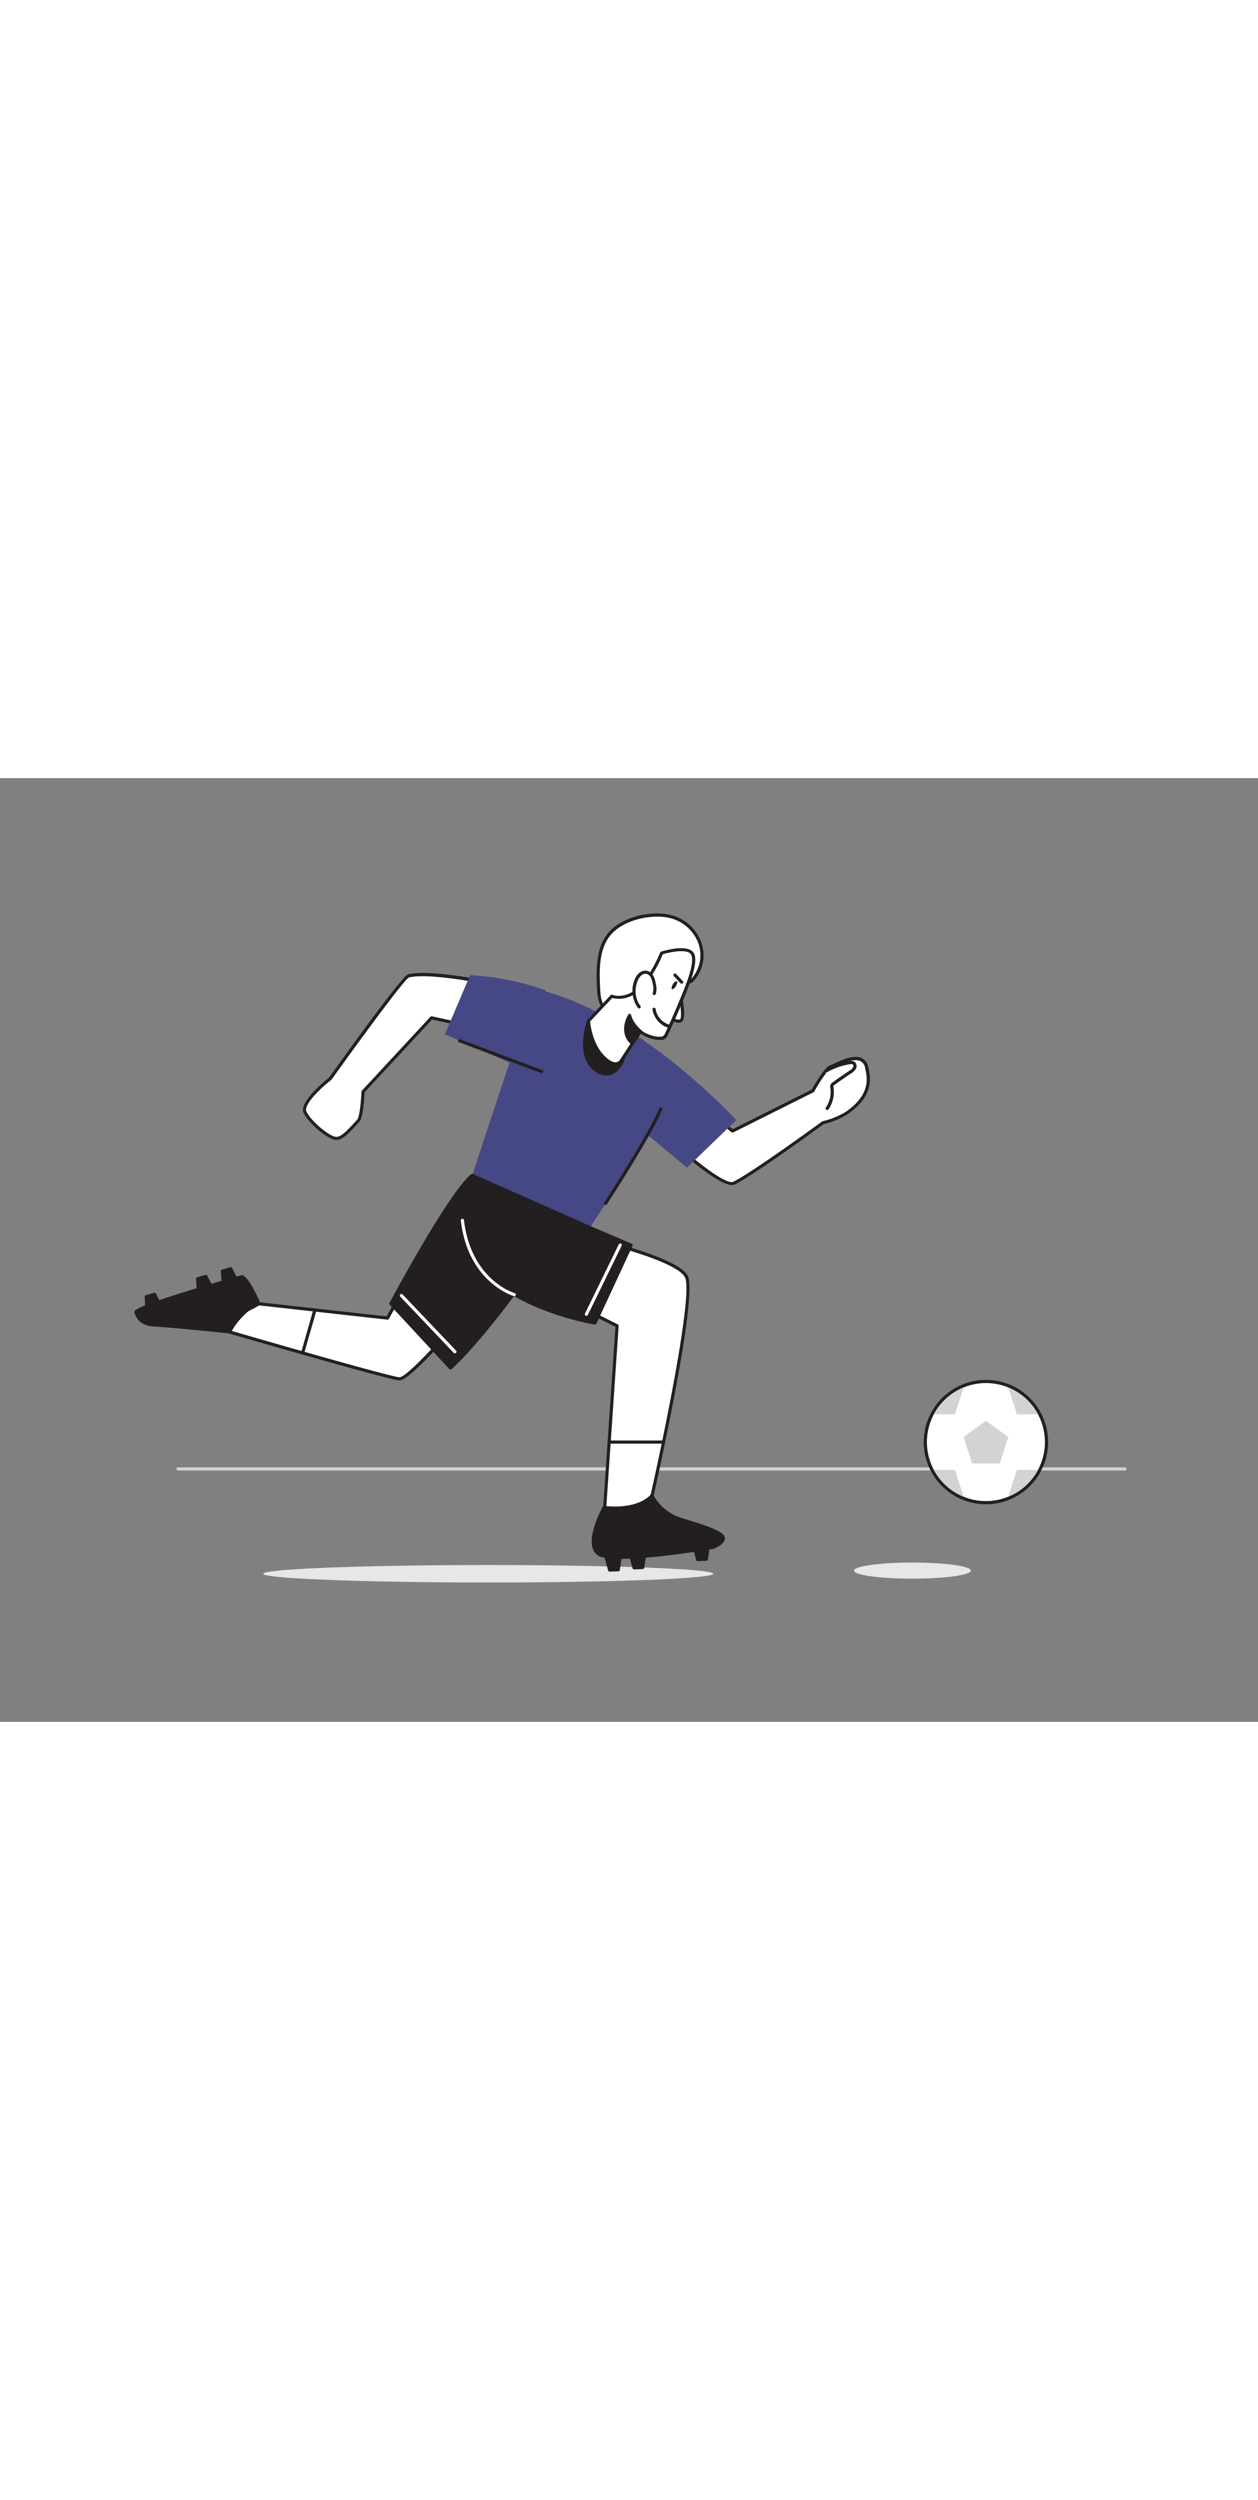 <svg xmlns="http://www.w3.org/2000/svg" viewBox="0 0 400 300" data-imageid="soccer-flatline" imageName="Soccer" class="illustrations_image" style="width: 151px;"><rect x="0" y="0" width="400" height="300" fill="#808080" stroke="none"/><g id="_202_soccer_flatline" data-name="#202_soccer_flatline"><path d="M357.68,220.1H56.59a.5.5,0,0,1,0-1H357.68a.5.5,0,0,1,0,1Z" fill="#d1d3d4"/><ellipse cx="155.27" cy="252.93" rx="71.56" ry="2.78" fill="#e6e7e8"/><ellipse cx="290.12" cy="251.93" rx="18.6" ry="2.56" fill="#e6e7e8"/><path d="M149.63,168.29S130.41,191.19,127,191s-54-14.92-54-14.92,4.56-7.85,2.94-6.15,6.43-2.82,6.43-2.82l40.91,4.55L135.27,150Z" fill="#fff"/><path d="M127,191.47h-.07c-3.44-.22-52.08-14.33-54.15-14.93a.55.55,0,0,1-.33-.3.52.52,0,0,1,0-.44c1.1-1.88,2.25-4,2.84-5.17l-.06-.06c-.32-.42.1-.86.24-1s.57-.6,1-.29a.58.58,0,0,1,.17.18c1.24-.55,3.42-1.7,5.39-2.8a.51.51,0,0,1,.3-.06l40.58,4.51,11.89-21.34a.5.5,0,0,1,.4-.25.51.51,0,0,1,.43.19L150,168a.51.51,0,0,1,0,.63C146.8,172.44,130.64,191.47,127,191.47ZM73.68,175.74c17.65,5.13,50.69,14.55,53.33,14.73h0c2.38,0,14.58-13.45,21.94-22.19L135.34,150.9l-11.69,21a.49.49,0,0,1-.49.25l-40.75-4.53a46.81,46.81,0,0,1-6,3A56.33,56.33,0,0,1,73.68,175.74Z" fill="#231f20"/><path d="M170.4,154.26s-15.51,22.59-27.12,33.29l-19-20.49s18.79-35.11,25.92-40.77C161.5,122.57,170.4,154.26,170.4,154.26Z" fill="#231f20"/><path d="M143.28,188.05a.54.54,0,0,1-.37-.16l-19-20.49a.48.48,0,0,1-.07-.57c.76-1.44,18.92-35.27,26-40.93a.53.53,0,0,1,.15-.08,6.67,6.67,0,0,1,5.38.57c8.9,4.73,15.18,26.8,15.44,27.73a.48.48,0,0,1-.07.42c-.15.22-15.67,22.76-27.19,33.38A.55.55,0,0,1,143.28,188.05ZM124.91,167l18.4,19.86c10.82-10.15,25-30.48,26.55-32.68-.69-2.37-6.83-22.61-14.89-26.9a5.59,5.59,0,0,0-4.51-.53C143.8,132.15,126.79,163.5,124.91,167Z" fill="#231f20"/><path d="M82.13,166.6s-3.91-8.45-5.25-8.1-34,9.57-33.62,11.31,1.85,3.9,6,4,21.68,1.94,23.72,2.2A25.15,25.15,0,0,1,82.13,166.6Z" fill="#231f20"/><path d="M72.93,176.54h-.07c-2.09-.27-19.6-2-23.66-2.19-4.69-.17-6-2.84-6.42-4.42-.17-.69-.38-1.55,16.48-6.77,8.34-2.58,16.84-5,17.5-5.14,1.44-.36,4,4.34,5.82,8.37a.51.51,0,0,1-.22.65,24.87,24.87,0,0,0-9,9.24A.48.48,0,0,1,72.93,176.54Zm-29.14-6.7c.43,1.57,1.74,3.38,5.44,3.51,3.92.14,20.23,1.79,23.42,2.16a25.76,25.76,0,0,1,8.83-9.12c-1.67-3.53-3.82-7.25-4.53-7.4C72.87,160.06,45.71,167.94,43.79,169.84Z" fill="#231f20"/><path d="M96.22,183.23l-.13,0a.5.5,0,0,1-.35-.62l3.89-13.67a.5.5,0,0,1,1,.27L96.7,182.87A.49.49,0,0,1,96.22,183.23Z" fill="#231f20"/><polygon points="67.22 161.79 65.46 158.36 62.83 159.14 63.11 163.47 67.22 161.79" fill="#231f20"/><path d="M63.11,164a.48.48,0,0,1-.26-.07.49.49,0,0,1-.23-.39l-.29-4.33a.5.5,0,0,1,.36-.51l2.63-.78a.5.5,0,0,1,.58.25l1.77,3.43a.51.51,0,0,1,0,.4.5.5,0,0,1-.28.29l-4.11,1.68A.58.58,0,0,1,63.11,164Zm.24-4.45.21,3.23,3-1.21L65.21,159Z" fill="#231f20"/><polygon points="75.14 159.39 73.38 155.96 70.75 156.75 71.03 161.07 75.14 159.39" fill="#231f20"/><path d="M71,161.57a.5.5,0,0,1-.26-.08.48.48,0,0,1-.23-.39l-.29-4.32a.5.5,0,0,1,.35-.51l2.64-.79a.51.51,0,0,1,.58.25l1.76,3.44a.47.47,0,0,1,0,.4.48.48,0,0,1-.28.28l-4.11,1.68A.41.41,0,0,1,71,161.57Zm.24-4.46.21,3.24,3-1.21-1.32-2.58Z" fill="#231f20"/><polygon points="50.85 167.53 49.08 164.1 46.45 164.89 46.74 169.21 50.85 167.53" fill="#231f20"/><path d="M46.74,169.71a.5.5,0,0,1-.5-.47L46,164.92a.52.52,0,0,1,.36-.51l2.63-.79a.51.51,0,0,1,.59.25l1.76,3.44a.51.51,0,0,1,0,.4A.48.48,0,0,1,51,168l-4.11,1.68A.39.39,0,0,1,46.74,169.71Zm.23-4.46.22,3.24,3-1.21-1.32-2.58Z" fill="#231f20"/><path d="M154.2,64.83s-17.87-3.61-24.32-2C128,63.32,105,95.47,105,95.47s-9.67,7.49-8,10.74,7.25,7.94,9.68,8.28c1.71.23,3.54-1.48,7.25-5.63,1.19-1.33,1.5-9.19,1.5-9.19l21.78-23.5,12.46,2.71" fill="#fff"/><path d="M107,115a2.56,2.56,0,0,1-.39,0c-2.66-.37-8.4-5.24-10.06-8.55s6.87-10.32,8.13-11.31c5.46-7.64,23.18-32.28,25.08-32.76,6.48-1.64,23.81,1.83,24.54,2a.5.5,0,0,1-.2,1c-.18,0-17.84-3.57-24.1-2-1.52.73-15.87,20.28-24.55,32.43a.52.52,0,0,1-.1.11c-3.61,2.8-8.95,8-7.9,10.11,1.59,3.19,7.14,7.71,9.3,8,1.47.2,3.28-1.52,6.81-5.46.78-.87,1.25-5.91,1.37-8.88a.48.48,0,0,1,.13-.32l21.79-23.5a.49.49,0,0,1,.47-.15l12.46,2.71a.49.49,0,0,1,.38.59.51.51,0,0,1-.59.39l-12.18-2.66L115.92,99.87c-.07,1.69-.42,8-1.62,9.32C110.83,113.08,108.89,115,107,115Z" fill="#231f20"/><path d="M218.55,100.66l14.37,11.53,25.56-12.77s3.84-7,5.69-7.64,10.16-5.67,11.41.29c.51,2.48,2.29,8.41-6.33,14.36a24.9,24.9,0,0,1-7.56,3.12s-22.08,16.14-28.26,19.2c-4.21,2.07-25-17.91-25-17.91Z" fill="#fff"/><path d="M232.77,129.37c-5.61,0-22.65-16.22-24.68-18.17a.51.51,0,0,1-.15-.35.48.48,0,0,1,.15-.36l10.11-10.18a.5.5,0,0,1,.67,0L233,111.6,258.11,99c.66-1.18,4-7.06,5.89-7.73.26-.09.67-.28,1.17-.51,2.38-1.11,6.37-3,8.92-1.69a3.89,3.89,0,0,1,2,2.85l.07.37c.62,2.8,1.89,8.64-6.6,14.51A25.36,25.36,0,0,1,261.9,110c-1.7,1.24-22.23,16.2-28.25,19.17A1.87,1.87,0,0,1,232.77,129.37Zm-23.62-18.54c8,7.63,21.27,18.85,24.06,17.47,6.07-3,28-19,28.18-19.15a.66.66,0,0,1,.19-.09,24.89,24.89,0,0,0,7.39-3c7.94-5.49,6.76-10.89,6.2-13.48l-.08-.37A2.86,2.86,0,0,0,273.64,90c-2.12-1.06-6,.73-8.05,1.69-.53.25-1,.45-1.26.56-1.21.43-4,4.77-5.42,7.4a.41.41,0,0,1-.21.2l-25.56,12.78a.53.53,0,0,1-.54-.06l-14-11.25Z" fill="#231f20"/><path d="M169.86,66.92c32.41,7,64.25,41.79,64.25,41.79l-15.68,15.13-12.61-10.51c-3,6.17-18.21,29.54-18.21,29.54s-21.29-2.58-37.39-16.58C149,129.39,167.53,73.82,169.86,66.92Z" fill="#454885" class="target-color"/><path d="M187.12,77.22s-4.1,11.44,2.71,15.84c5.48,3.54,8.25-3.54,8.25-3.54Z" fill="#231f20"/><path d="M192.79,94.56a6,6,0,0,1-3.23-1.08c-7.06-4.56-3.09-15.94-2.91-16.42a.51.51,0,0,1,.37-.33.52.52,0,0,1,.47.16l11,12.3a.5.5,0,0,1,.09.51c-.06.15-1.48,3.7-4.36,4.64A4.81,4.81,0,0,1,192.79,94.56Zm-5.46-16.34c-.75,2.64-2.6,11,2.78,14.42a4.32,4.32,0,0,0,3.77.74c2-.64,3.24-3,3.62-3.77Z" fill="#231f20"/><path d="M180.73,144.66s34.05,7.26,37.49,13.8-11.51,72.44-11.51,72.44L192.07,235l4.14-60.82-19.08-9.56" fill="#fff"/><path d="M192.07,235.46a.47.47,0,0,1-.32-.12.51.51,0,0,1-.18-.42l4.12-60.49L176.91,165a.5.5,0,0,1,.45-.9l19.08,9.56a.49.49,0,0,1,.27.48l-4.1,60.12,13.68-3.8c5.17-22.81,14.14-66.77,11.49-71.8-3.29-6.26-36.81-13.47-37.15-13.55a.5.5,0,1,1,.21-1c1.4.3,34.32,7.38,37.83,14.06S207.81,228.31,207.2,231a.5.5,0,0,1-.35.37l-14.65,4.06Zm14.64-4.56h0Z" fill="#231f20"/><path d="M187.61,142.87l13.06,5.59-11.5,24.77s-31.48-5.15-39.67-23.1c-5.36-11.77.72-23.84.72-23.84Z" fill="#231f20"/><path d="M189.17,173.73h-.08a91.63,91.63,0,0,1-16.86-4.85c-8.2-3.25-18.88-9.11-23.18-18.54-5.4-11.84.66-24.14.72-24.26a.49.49,0,0,1,.65-.23l37.39,16.58L200.86,148a.53.53,0,0,1,.27.28.48.48,0,0,1,0,.39l-11.5,24.77A.49.49,0,0,1,189.17,173.73ZM150.46,127c-1,2.23-5.15,12.79-.5,23,7.51,16.46,35.37,22.1,38.92,22.75L200,148.72l-12.58-5.39h0Z" fill="#231f20"/><path d="M193.7,211.57a.5.5,0,0,1-.5-.5.5.5,0,0,1,.5-.5l17.29,0h0a.5.5,0,0,1,.5.5.51.51,0,0,1-.5.5l-17.29,0Z" fill="#231f20"/><path d="M163.52,164.65l-.14,0c-.14,0-14.53-4.28-16.85-24a.5.5,0,0,1,1-.11c2.23,19.07,16,23.15,16.12,23.19a.51.51,0,0,1,.35.62A.5.5,0,0,1,163.52,164.65Z" fill="#fff"/><path d="M262.59,93.15A22.51,22.51,0,0,1,270,90.5a1.83,1.83,0,0,1,1.49.22,1.29,1.29,0,0,1,.13,1.58,3.84,3.84,0,0,1-1.26,1.14q-2.67,1.77-5.28,3.65a1.4,1.4,0,0,0-.61.71,1.46,1.46,0,0,0,0,.55,9.22,9.22,0,0,1-1.46,6.66" fill="#fff"/><path d="M263,105.51a.51.51,0,0,1-.28-.09.5.5,0,0,1-.13-.69A8.7,8.7,0,0,0,264,98.44a1.93,1.93,0,0,1,0-.76,1.77,1.77,0,0,1,.79-1c1.73-1.25,3.52-2.48,5.3-3.67a3.43,3.43,0,0,0,1.11-1,.81.81,0,0,0,0-.94c-.23-.21-.68-.17-1.09-.11a22.08,22.08,0,0,0-7.25,2.6.51.51,0,0,1-.48-.89,23.33,23.33,0,0,1,7.58-2.7,2.26,2.26,0,0,1,1.9.35,1.79,1.79,0,0,1,.23,2.2,4.14,4.14,0,0,1-1.41,1.3c-1.78,1.19-3.55,2.41-5.27,3.65-.14.1-.38.27-.41.41a1.47,1.47,0,0,0,0,.33,9.73,9.73,0,0,1-1.54,7.05A.5.5,0,0,1,263,105.51Z" fill="#231f20"/><path d="M192.09,231.84s10.13,1.6,15.2-3.74a15.6,15.6,0,0,0,9.55,7.66c7.09,2.14,13.2,4.14,13.16,5.88s-3.26,2.9-3.26,2.9-31.38,5.35-36.29,2.18S192.09,231.84,192.09,231.84Z" fill="#231f20"/><path d="M197.36,248.21c-3.34,0-6-.3-7.18-1.07-5.23-3.39,1.2-15,1.48-15.55a.5.5,0,0,1,.51-.24c.1,0,9.93,1.49,14.76-3.59a.51.51,0,0,1,.45-.15.52.52,0,0,1,.37.29,15.24,15.24,0,0,0,9.24,7.38c9.19,2.77,13.56,4.43,13.5,6.38s-3.22,3.22-3.58,3.35C225.86,245.19,208,248.21,197.36,248.21Zm-5-15.83c-1,1.81-5.7,11.31-1.65,13.92,3.76,2.42,25.15-.41,35.94-2.25.66-.25,2.81-1.28,2.84-2.42,0-1.53-8.63-4.14-12.8-5.39a16.34,16.34,0,0,1-9.54-7.31C202.36,233.35,194.19,232.61,192.37,232.38Z" fill="#231f20"/><path d="M192.59,73.64c-1.88-1.7-2.17-4.5-2.27-6.86-.26-5.76-.45-12.62,3.52-17.3,4.14-4.87,13.23-7,19.28-5.47,8.49,2.13,13.11,11.69,7.88,19.17-1,1.46-1.61,2-3.29,1.53s-3.19-1.08-4.91-.22a9.48,9.48,0,0,0-3.49,3.67,18.22,18.22,0,0,1-3,4.07c-2.53,2.32-6.51,2.4-9.76,2.6A5.17,5.17,0,0,1,192.59,73.64Z" fill="#fff"/><path d="M196.07,75.35A5.51,5.51,0,0,1,192.25,74h0c-1.94-1.75-2.31-4.5-2.43-7.21-.24-5.36-.56-12.7,3.64-17.64,4.44-5.22,13.81-7.13,19.78-5.64a13.88,13.88,0,0,1,9.68,8.5,12.24,12.24,0,0,1-1.51,11.45c-1,1.45-1.77,2.28-3.83,1.72L217,65c-1.4-.41-2.6-.75-3.95-.09a9.1,9.1,0,0,0-3.28,3.49l-.26.42a16.49,16.49,0,0,1-2.81,3.75c-2.5,2.29-6.17,2.51-9.4,2.7l-.67,0Zm-3.15-2.08a4.7,4.7,0,0,0,3.62,1.06l.67,0c3.07-.18,6.55-.38,8.78-2.43a16,16,0,0,0,2.64-3.54l.26-.42A9.77,9.77,0,0,1,212.58,64c1.69-.84,3.2-.41,4.67,0l.59.16c1.38.38,1.78.07,2.75-1.32A11.26,11.26,0,0,0,222,52.37a12.87,12.87,0,0,0-9-7.88c-5.56-1.39-14.64.45-18.78,5.32-3.95,4.64-3.63,11.75-3.4,17,.11,2.49.44,5,2.1,6.51Z" fill="#231f20"/><path d="M216.28,69s1.48,7.22.22,8.09-3.53-1-3.53-1" fill="#fff"/><path d="M215.69,77.79a5.72,5.72,0,0,1-3-1.31.49.49,0,0,1-.08-.7.5.5,0,0,1,.7-.08c.52.42,2.16,1.47,2.94.94.52-.36.32-3.9-.43-7.58a.51.51,0,0,1,.39-.59.5.5,0,0,1,.59.39c.46,2.27,1.4,7.65,0,8.6A1.94,1.94,0,0,1,215.69,77.79Z" fill="#231f20"/><path d="M220.16,55.94c1.61,2.92-2.4,12-3.51,14.63q-2.33,5.67-4.91,11.22c-1.1,2.35-7.34-.1-8.15-1.26L197.44,90s-1.77,2.72-5.86-1.62-4.46-11.19-4.46-11.19l7.4-7.86s4.1,1.68,8.5-2.24,7.32-11.47,7.32-11.47S218.58,53.08,220.16,55.94Z" fill="#fff"/><path d="M195.7,91.37c-1.34,0-2.85-.88-4.48-2.62-4.16-4.42-4.59-11.21-4.6-11.5a.51.51,0,0,1,.13-.37L194.16,69a.51.51,0,0,1,.55-.12c.16.07,3.88,1.51,8-2.14,4.26-3.79,7.16-11.21,7.19-11.29a.49.49,0,0,1,.32-.29c.88-.28,8.69-2.6,10.41.52h0c1.41,2.57-.82,8.69-3.18,14.35l-.3.72c-1.55,3.77-3.21,7.55-4.93,11.24a2.33,2.33,0,0,1-2.12,1.25,11.25,11.25,0,0,1-6.38-2l-5.83,9a2.61,2.61,0,0,1-1.9,1.06Zm-8.07-14c.11,1.16.8,6.92,4.32,10.66,1.88,2,3.16,2.35,3.9,2.3a1.61,1.61,0,0,0,1.17-.62l6.16-9.49a.49.49,0,0,1,.41-.23.52.52,0,0,1,.41.21c.45.64,3.8,2.2,6,2a1.44,1.44,0,0,0,1.3-.68c1.72-3.68,3.37-7.45,4.91-11.2l.3-.73c1.26-3,4.6-11,3.23-13.47-1.08-2-6.78-.78-9-.13-.53,1.33-3.3,7.83-7.36,11.45-3.9,3.47-7.57,2.76-8.68,2.43Z" fill="#231f20"/><path d="M212.78,78.93A6.73,6.73,0,0,1,208,73.46" fill="#fff"/><path d="M212.78,79.43l-.12,0a7.33,7.33,0,0,1-5.19-5.88.5.5,0,0,1,1-.14,6.19,6.19,0,0,0,4.44,5,.51.51,0,0,1,.37.61A.5.5,0,0,1,212.78,79.43Z" fill="#231f20"/><path d="M208,68.47a5.48,5.48,0,0,0,0-3,7.74,7.74,0,0,0-.68-2.27,2.67,2.67,0,0,0-1.79-1.44,2.45,2.45,0,0,0-2,.58A4.78,4.78,0,0,0,202.36,64a8.77,8.77,0,0,0,.85,8.72l-.11-.31" fill="#fff"/><path d="M203.21,73.21a.51.51,0,0,1-.4-.2,9.32,9.32,0,0,1-.9-9.23,5,5,0,0,1,1.37-1.86,3,3,0,0,1,2.36-.69,3.13,3.13,0,0,1,2.14,1.71,7.93,7.93,0,0,1,.73,2.41,6,6,0,0,1,0,3.3.51.51,0,0,1-.65.29.5.5,0,0,1-.29-.65,5,5,0,0,0,0-2.75,7.29,7.29,0,0,0-.63-2.13,2.16,2.16,0,0,0-1.44-1.19,2,2,0,0,0-1.55.47,4.08,4.08,0,0,0-1.09,1.52A8.3,8.3,0,0,0,203.3,72a.46.46,0,0,1,.26.27l.12.31a.5.5,0,0,1-.23.62A.48.48,0,0,1,203.21,73.21Z" fill="#231f20"/><path d="M203.59,80.53s-2.82-2.3-3.43-5.11c0,0-3.32,5.29,1,9Z" fill="#231f20"/><path d="M201.11,84.87a.5.5,0,0,1-.33-.12c-4.54-3.89-1.08-9.54-1-9.6a.49.49,0,0,1,.51-.22.48.48,0,0,1,.4.38c.57,2.61,3.23,4.81,3.26,4.83a.5.5,0,0,1,.1.66l-2.48,3.84a.51.51,0,0,1-.35.22Zm-1.05-8.14c-.64,1.55-1.38,4.5.95,6.87l1.93-3A12.08,12.08,0,0,1,200.06,76.73Z" fill="#231f20"/><ellipse cx="215.18" cy="65.47" rx="1.46" ry="0.57" transform="matrix(0.52, -0.85, 0.85, 0.52, 46.89, 214.7)" fill="#231f20"/><line x1="216.75" y1="64.86" x2="214.59" y2="62.58" fill="#fff"/><path d="M216.75,65.36a.5.5,0,0,1-.37-.16l-2.15-2.28a.5.5,0,0,1,.73-.68l2.15,2.28a.49.49,0,0,1,0,.7A.51.51,0,0,1,216.75,65.36Z" fill="#231f20"/><polygon points="197.15 247.83 196.59 251.65 193.85 251.76 192.71 247.58 197.15 247.83" fill="#231f20"/><path d="M193.85,252.26a.49.49,0,0,1-.48-.37l-1.14-4.18a.52.52,0,0,1,.1-.45.51.51,0,0,1,.41-.18l4.43.25a.52.52,0,0,1,.36.19.47.47,0,0,1,.11.38l-.55,3.82a.51.51,0,0,1-.48.43l-2.74.11Zm-.47-4.15.84,3.14,1.94-.08.42-2.87Z" fill="#231f20"/><polygon points="204.89 247.1 204.34 250.92 201.59 251.03 200.46 246.85 204.89 247.1" fill="#231f20"/><path d="M201.59,251.53a.5.5,0,0,1-.48-.37L200,247a.5.5,0,0,1,.09-.44.51.51,0,0,1,.42-.19l4.43.26a.47.47,0,0,1,.36.18.49.49,0,0,1,.11.38l-.56,3.82a.49.49,0,0,1-.47.43l-2.75.11Zm-.47-4.14.85,3.13,1.94-.08.41-2.87Z" fill="#231f20"/><polygon points="225.15 244.5 224.6 248.31 221.85 248.43 220.72 244.24 225.15 244.5" fill="#231f20"/><path d="M221.85,248.92a.5.5,0,0,1-.48-.36l-1.13-4.19a.5.5,0,0,1,.09-.44.53.53,0,0,1,.42-.18l4.43.25a.5.5,0,0,1,.36.18.54.54,0,0,1,.1.39l-.55,3.81a.49.49,0,0,1-.47.43l-2.75.11Zm-.47-4.14.85,3.13,1.93-.08.42-2.87Z" fill="#231f20"/><path d="M173.54,67.49a84.42,84.42,0,0,0-24.07-4.84l-8,18.77L169,93.51Z" fill="#454885" class="target-color"/><path d="M172.13,93.72l-.17,0-26-9.76a.5.5,0,0,1-.29-.65.5.5,0,0,1,.64-.29l26,9.76a.5.5,0,0,1-.18,1Z" fill="#231f20"/><path d="M144.59,182.82a.5.5,0,0,1-.36-.16l-16.95-17.83a.5.5,0,0,1,.73-.69L145,182a.5.5,0,0,1,0,.71A.49.49,0,0,1,144.59,182.82Z" fill="#fff"/><path d="M186.46,170.93a.54.54,0,0,1-.22-.05.5.5,0,0,1-.23-.67l10.75-22a.5.5,0,0,1,.9.44l-10.75,22A.52.52,0,0,1,186.46,170.93Z" fill="#fff"/><path d="M192.55,135.69a.53.53,0,0,1-.27-.08.51.51,0,0,1-.15-.7c.14-.21,14.21-21.82,17.52-30a.5.5,0,0,1,.93.38c-3.35,8.28-17,29.29-17.61,30.18A.51.51,0,0,1,192.55,135.69Z" fill="#231f20"/><path d="M332.26,211.07a18.77,18.77,0,1,1-35.33-8.84,18.83,18.83,0,0,1,9.31-8.47,18.76,18.76,0,0,1,14.51,0,18.77,18.77,0,0,1,9.3,8.47A18.54,18.54,0,0,1,332.26,211.07Z" fill="#fff"/><path d="M313.49,192.3a18.46,18.46,0,0,1,7.26,1.46,18.77,18.77,0,0,1,9.3,8.47,18.77,18.77,0,0,1-.69,18.86,18.77,18.77,0,1,1-23.12-27.33,18.44,18.44,0,0,1,7.25-1.46m0-1a19.49,19.49,0,0,0-7.64,1.54,19.77,19.77,0,1,0,15.29,0,19.54,19.54,0,0,0-7.65-1.54Z" fill="#231f20"/><polygon points="313.49 204.29 306.37 209.47 309.09 217.85 317.9 217.85 320.62 209.47 313.49 204.29" fill="#d1d3d4"/><path d="M306.37,193.85l-2.72,8.38h-6.72a18.83,18.83,0,0,1,9.31-8.47Z" fill="#d1d3d4"/><path d="M330.05,202.23h-6.71l-2.72-8.38.13-.09A18.77,18.77,0,0,1,330.05,202.23Z" fill="#d1d3d4"/><path d="M306.37,228.29l-2.72-8.38h-6.72a18.79,18.79,0,0,0,9.31,8.47Z" fill="#d1d3d4"/><path d="M330.05,219.91h-6.71l-2.72,8.38.13.09A18.72,18.72,0,0,0,330.05,219.91Z" fill="#d1d3d4"/></g></svg>